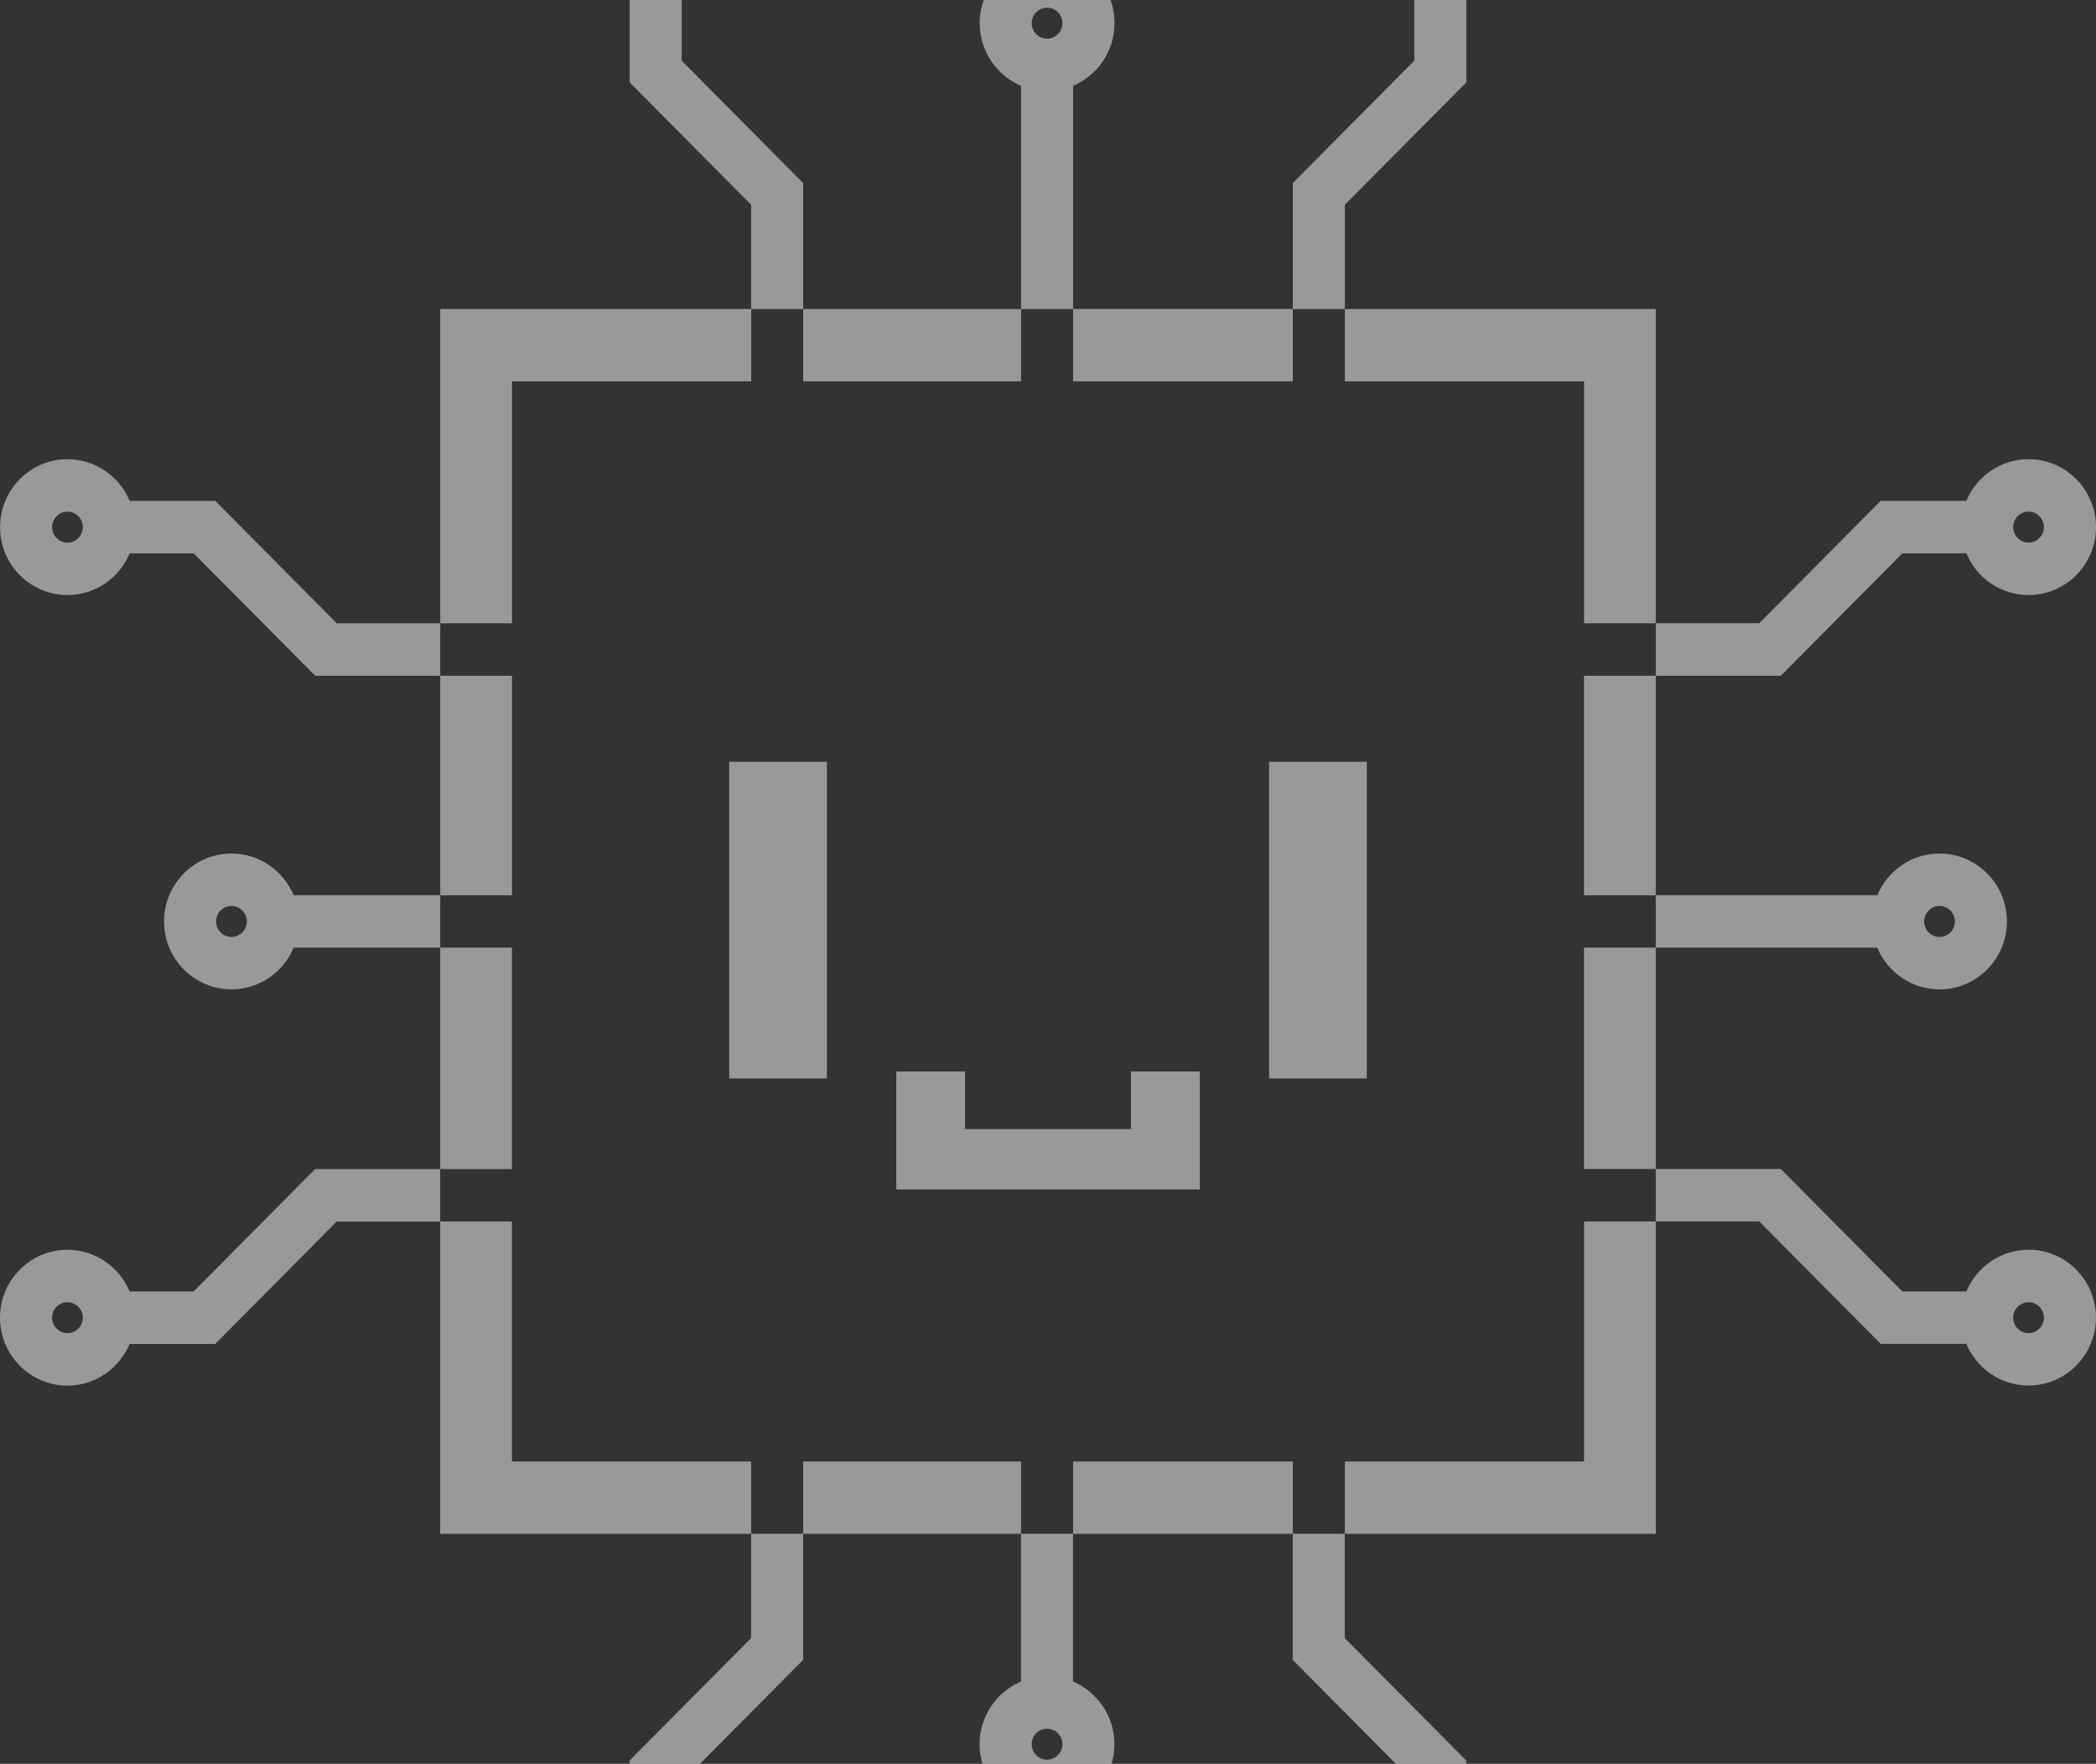<svg width="265" height="223" viewBox="0 0 265 223" fill="none" xmlns="http://www.w3.org/2000/svg">
<rect x="0" y="0" width="265" height="223" fill="#333333" stroke="none"/>
<path d="M104.547 96.314H92.195V136.35H104.547V96.314Z" fill="white" fill-opacity="0.5"/>
<path d="M172.805 96.314H160.453V136.35H172.805V96.314Z" fill="white" fill-opacity="0.5"/>
<path d="M142.983 142.753H122.017V135.468H113.319V150.379H151.687V135.468H142.983V142.753Z" fill="white" fill-opacity="0.5"/>
<path d="M209.343 193.921V154.436H200.272V184.781H170.032V193.915H163.452V184.781H135.674V193.915H129.094V184.781H101.548V193.915H94.968V184.781H64.728V154.436H55.657V193.921H94.962V207.112L79.605 222.581V233.49C76.532 234.788 74.375 237.85 74.375 241.412C74.375 246.147 78.199 250 82.898 250C87.597 250 91.421 246.147 91.421 241.412C91.421 237.85 89.258 234.794 86.185 233.49V225.329L101.542 209.861V193.926H129.083V212.604C126.01 213.902 123.853 216.964 123.853 220.526C123.853 225.261 127.676 229.114 132.376 229.114C137.075 229.114 140.899 225.261 140.899 220.526C140.899 216.964 138.736 213.908 135.663 212.604V193.926H163.441V209.861L178.798 225.329V233.49C175.725 234.788 173.562 237.85 173.562 241.412C173.562 246.147 177.386 250 182.085 250C186.784 250 190.608 246.147 190.608 241.412C190.608 237.85 188.445 234.794 185.378 233.49V222.581L170.021 207.112V193.921H209.343ZM82.904 243.37C81.836 243.37 80.961 242.494 80.961 241.412C80.961 240.331 81.83 239.455 82.904 239.455C83.977 239.455 84.847 240.331 84.847 241.412C84.847 242.494 83.977 243.37 82.904 243.37ZM132.381 222.478C131.314 222.478 130.438 221.602 130.438 220.52C130.438 219.439 131.308 218.563 132.381 218.563C133.455 218.563 134.324 219.439 134.324 220.52C134.324 221.602 133.455 222.478 132.381 222.478ZM182.096 239.455C183.164 239.455 184.039 240.331 184.039 241.412C184.039 242.494 183.17 243.37 182.096 243.37C181.023 243.37 180.153 242.494 180.153 241.412C180.153 240.331 181.023 239.455 182.096 239.455Z" fill="white" fill-opacity="0.5"/>
<path d="M55.657 147.806H64.728V119.818H55.657V147.806H39.842L24.485 163.28H16.385C15.098 160.184 12.059 158.01 8.523 158.01C3.824 158.01 0 161.863 0 166.598C0 171.333 3.824 175.186 8.523 175.186C12.059 175.186 15.092 173.006 16.385 169.916H27.213L42.57 154.442H55.657V147.806ZM8.529 168.55C7.456 168.55 6.586 167.674 6.586 166.592C6.586 165.511 7.456 164.635 8.529 164.635C9.602 164.635 10.472 165.511 10.472 166.592C10.472 167.674 9.602 168.55 8.529 168.55Z" fill="white" fill-opacity="0.5"/>
<path d="M29.263 125.088C32.799 125.088 35.837 122.908 37.125 119.818H55.663V113.188H64.734V85.433H55.663V113.182H37.125C35.837 110.086 32.799 107.912 29.263 107.912C24.564 107.912 20.74 111.765 20.74 116.5C20.74 121.235 24.564 125.088 29.263 125.088ZM29.263 114.542C30.336 114.542 31.206 115.419 31.206 116.5C31.206 117.581 30.336 118.458 29.263 118.458C28.19 118.458 27.32 117.581 27.32 116.5C27.32 115.419 28.19 114.542 29.263 114.542Z" fill="white" fill-opacity="0.5"/>
<path d="M8.529 75.234C12.065 75.234 15.098 73.055 16.391 69.965H24.49L39.848 85.433L55.663 85.433L55.663 78.803H64.734V48.213H94.974V39.074H55.663V78.797H42.576L27.218 63.329H16.391C15.103 60.233 12.065 58.059 8.529 58.059C3.829 58.059 0.006 61.912 0.006 66.647C0.006 71.382 3.829 75.234 8.529 75.234ZM8.529 64.689C9.596 64.689 10.472 65.565 10.472 66.647C10.472 67.728 9.602 68.604 8.529 68.604C7.456 68.604 6.586 67.728 6.586 66.647C6.586 65.565 7.456 64.689 8.529 64.689Z" fill="white" fill-opacity="0.5"/>
<path d="M129.089 10.852V39.074H101.548V48.213H129.094V39.074H135.674V10.852C138.747 9.554 140.91 6.493 140.91 2.93C140.91 -1.805 137.086 -5.658 132.387 -5.658C127.688 -5.658 123.864 -1.805 123.864 2.93C123.864 6.493 126.027 9.549 129.094 10.852H129.089ZM132.381 0.972C133.455 0.972 134.324 1.849 134.324 2.93C134.324 4.011 133.455 4.888 132.381 4.888C131.308 4.888 130.438 4.011 130.438 2.93C130.438 1.849 131.308 0.972 132.381 0.972Z" fill="white" fill-opacity="0.5"/>
<path d="M79.611 -0.49V10.419L94.968 25.888V39.074L101.548 39.074L101.548 23.145L86.191 7.676V-0.485C89.263 -1.782 91.427 -4.844 91.427 -8.407C91.427 -13.142 87.603 -16.994 82.903 -16.994C78.204 -16.994 74.38 -13.142 74.38 -8.407C74.38 -4.844 76.544 -1.788 79.611 -0.485V-0.49ZM82.903 -10.37C83.977 -10.37 84.847 -9.494 84.847 -8.412C84.847 -7.331 83.977 -6.455 82.903 -6.455C81.83 -6.455 80.961 -7.331 80.961 -8.412C80.961 -9.494 81.83 -10.37 82.903 -10.37Z" fill="white" fill-opacity="0.5"/>
<path d="M135.674 48.213H163.452V39.074H170.032V25.887L185.389 10.419V-0.49C188.462 -1.788 190.619 -4.85 190.619 -8.412C190.619 -13.147 186.796 -17 182.096 -17C177.397 -17 173.573 -13.147 173.573 -8.412C173.573 -4.85 175.737 -1.794 178.809 -0.49V7.671L163.452 23.139V39.068H135.674V48.213ZM182.096 -10.37C183.164 -10.37 184.039 -9.494 184.039 -8.412C184.039 -7.331 183.17 -6.455 182.096 -6.455C181.023 -6.455 180.153 -7.331 180.153 -8.412C180.153 -9.494 181.023 -10.37 182.096 -10.37Z" fill="white" fill-opacity="0.5"/>
<path d="M256.471 58.053C252.936 58.053 249.902 60.233 248.609 63.323H237.782L222.424 78.791H209.337V39.074H170.032L170.032 48.213H200.272V78.803H209.343V85.433H225.158L240.515 69.965H248.615C249.902 73.06 252.941 75.234 256.477 75.234C261.176 75.234 265 71.382 265 66.647C265 61.912 261.176 58.059 256.477 58.059L256.471 58.053ZM256.471 68.599C255.404 68.599 254.528 67.722 254.528 66.641C254.528 65.56 255.398 64.683 256.471 64.683C257.544 64.683 258.414 65.56 258.414 66.641C258.414 67.722 257.544 68.599 256.471 68.599Z" fill="white" fill-opacity="0.5"/>
<path d="M256.471 158.005C252.936 158.005 249.903 160.184 248.609 163.275H240.51L225.152 147.801H209.337V119.812H200.267V147.801H209.337V154.431H222.424L237.782 169.905H248.609C249.897 173 252.936 175.174 256.471 175.174C261.171 175.174 264.994 171.322 264.994 166.587C264.994 161.852 261.171 157.999 256.471 157.999V158.005ZM256.471 168.55C255.404 168.55 254.528 167.674 254.528 166.592C254.528 165.511 255.398 164.635 256.471 164.635C257.544 164.635 258.414 165.511 258.414 166.592C258.414 167.674 257.544 168.55 256.471 168.55Z" fill="white" fill-opacity="0.5"/>
<path d="M245.215 107.912C241.679 107.912 238.646 110.092 237.352 113.182H209.337V85.433H200.267V113.188H209.337V119.818H237.352C238.64 122.914 241.679 125.088 245.215 125.088C249.914 125.088 253.738 121.235 253.738 116.5C253.738 111.765 249.914 107.912 245.215 107.912ZM245.215 118.458C244.147 118.458 243.272 117.581 243.272 116.5C243.272 115.419 244.141 114.542 245.215 114.542C246.288 114.542 247.158 115.419 247.158 116.5C247.158 117.581 246.288 118.458 245.215 118.458Z" fill="white" fill-opacity="0.5"/>
</svg>
